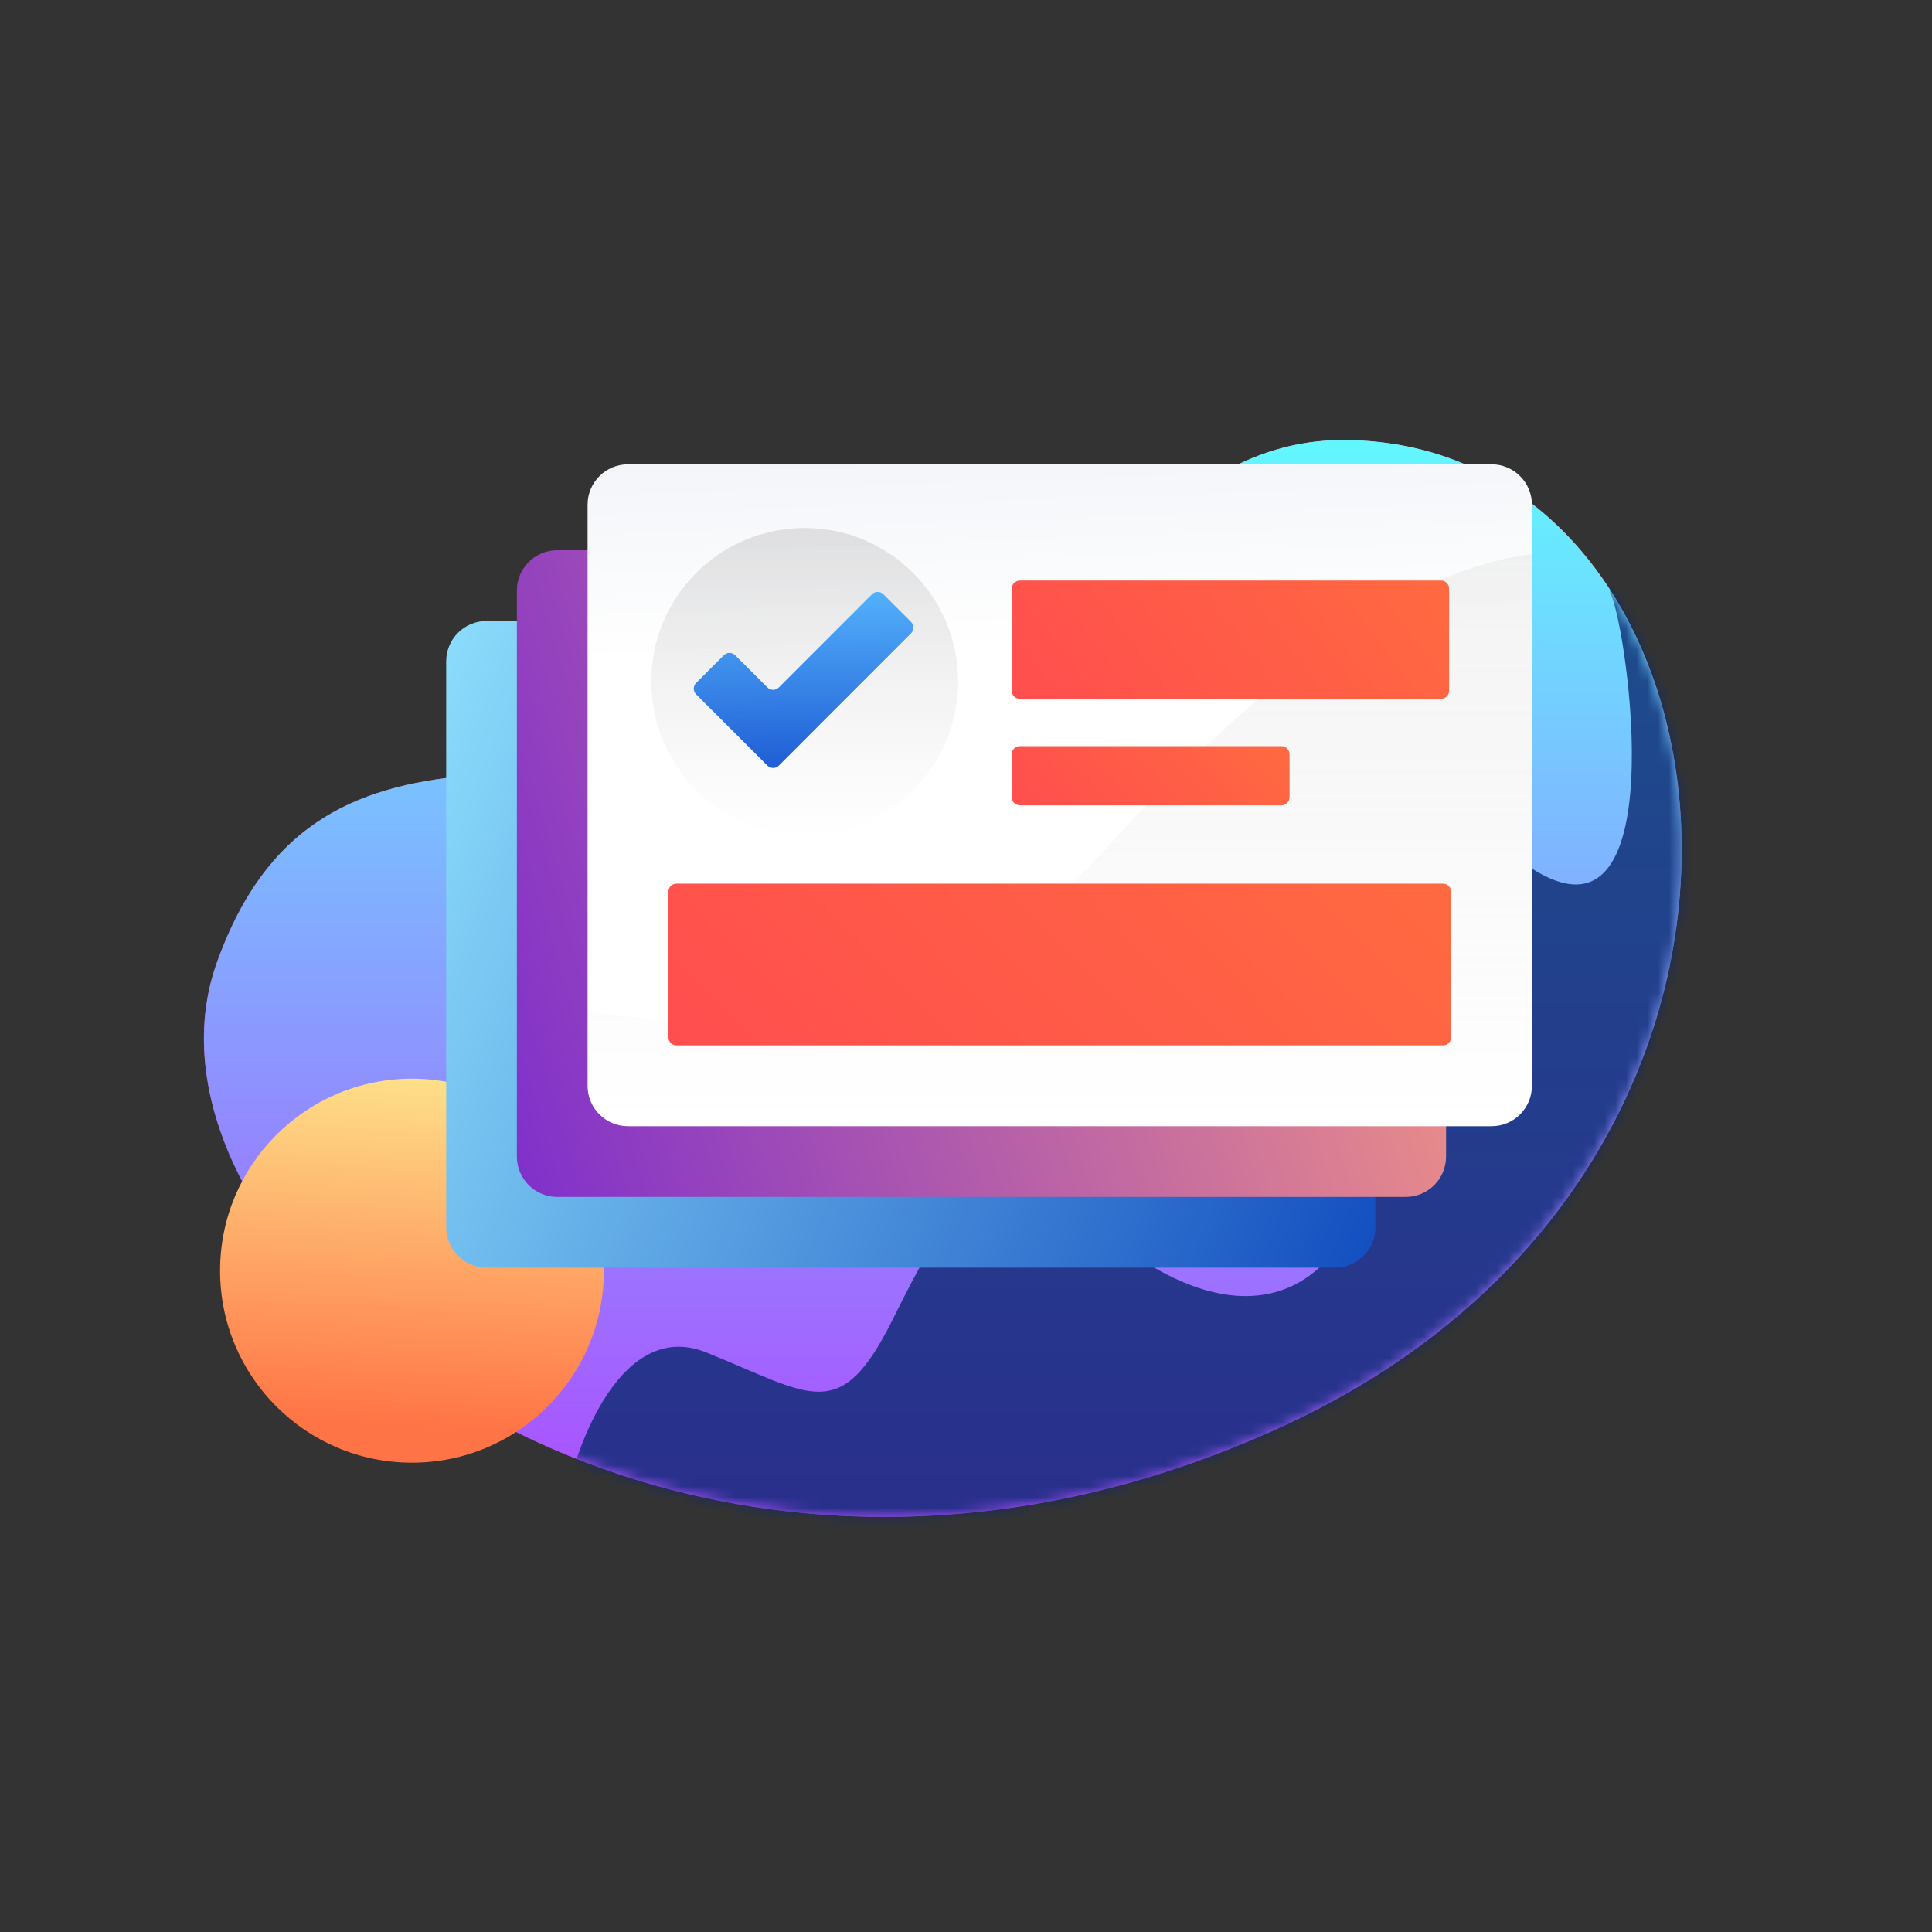 <svg width="180" height="180" viewBox="0 0 180 180" fill="none" xmlns="http://www.w3.org/2000/svg">
    <rect x="0" y="0" width="180" height="180" fill="#333333" stroke="none"/>
    <path d="M106.112 0C88.232 0 80.939 20.713 61.179 27.538C36.481 36.068 10.836 21.654 1.192 48.721C-8.54 76.03 42.83 118.624 100.701 91.792C154.153 67.01 143.986 0 106.112 0Z" transform="translate(19 41)"
          fill="url(#paint0_linear)"/>
    <path d="M106.112 0C88.232 0 80.939 20.713 61.179 27.538C36.481 36.068 10.836 21.654 1.192 48.721C-8.54 76.03 42.83 118.624 100.701 91.792C154.153 67.01 143.986 0 106.112 0Z" transform="translate(19 41)"
          fill="url(#paint1_linear)"/>
    <mask id="mask0" mask-type="alpha" maskUnits="userSpaceOnUse" x="19" y="41" width="138" height="101">
        <path d="M106.112 0C88.232 0 80.939 20.713 61.179 27.538C36.481 36.068 10.836 21.654 1.192 48.721C-8.54 76.03 42.83 118.624 100.701 91.792C154.153 67.01 143.986 0 106.112 0Z" transform="translate(19 41)"
              fill="url(#paint2_linear)"/>
    </mask>
    <g mask="url(#mask0)">
        <path opacity="0.8"
              d="M13.354 71.834C5.53 68.671 1.191 80.182 0 86.333C1.129 92.735 4.364 106.405 8.276 109.869C13.166 114.2 36.112 112.317 42.319 109.869C48.526 107.421 59.246 102.149 63.76 101.584C68.274 101.02 113.602 49.428 116.047 47.921C118.492 46.415 111.345 4.238 111.909 3.108C112.474 1.978 96.111 -1.976 97.615 1.225C99.12 4.426 103.634 35.494 90.092 26.645C76.55 17.795 77.866 46.603 74.669 56.771C71.472 66.939 62.82 70.516 50.971 61.102C39.188 51.74 35.588 58.949 30.74 68.657L30.658 68.822C25.767 78.613 23.134 75.788 13.354 71.834Z"
              transform="translate(52.48 54.181)" fill="#09296F"/>
    </g>
    <ellipse cx="17.879" cy="17.888" rx="17.879" ry="17.888" transform="translate(20.505 136.275) scale(1 -1)" fill="url(#paint3_linear)"/>
    <path d="M0 3.764C0 1.685 1.685 0 3.764 0H82.807C84.886 0 86.571 1.685 86.571 3.764V56.49C86.571 58.568 84.886 60.253 82.807 60.253H3.764C1.685 60.253 0 58.568 0 56.49V3.764Z"
          transform="translate(128.141 57.852) scale(-1 1)" fill="url(#paint4_linear)"/>
    <path d="M0 3.764C0 1.685 1.685 0 3.764 0H82.807C84.886 0 86.571 1.685 86.571 3.764V56.49C86.571 58.568 84.886 60.253 82.807 60.253H3.764C1.685 60.253 0 58.568 0 56.49V3.764Z" transform="translate(48.156 51.262)"
          fill="url(#paint5_linear)"/>
    <path d="M0 3.764C0 1.685 1.685 0 3.764 0H84.219C86.297 0 87.983 1.685 87.983 3.764V57.902C87.983 59.98 86.297 61.666 84.219 61.666H3.764C1.685 61.666 0 59.98 0 57.902V3.764Z"
          transform="translate(54.743 43.26)" fill="url(#paint6_linear)"/>
    <path opacity="0.2" d="M87.983 0V49.535C87.983 51.614 86.299 53.3 84.221 53.3H3.762C1.684 53.3 0 51.614 0 49.535V42.575C11.792 44.551 32.562 44.737 48.141 27.599C67.19 6.644 79.588 1.096 87.983 0Z"
          transform="translate(54.743 51.626)" fill="url(#paint7_linear)"/>
    <ellipse opacity="0.4" cx="14.294" cy="14.31" rx="14.294" ry="14.31" transform="translate(60.675 49.191)" fill="url(#paint8_linear)"/>
    <path d="M5.149 0.753C5.149 0.337 4.811 0 4.396 0H0.753C0.338 0 0.001 0.337 0.001 0.753L4.56353e-05 10.142C2.04321e-05 10.558 0.337 10.895 0.753 10.895H18.177C18.593 10.895 18.93 10.558 18.93 10.142L18.93 6.5C18.93 6.084 18.593 5.747 18.177 5.747H5.901C5.486 5.747 5.149 5.41 5.149 4.994V0.753Z"
          transform="translate(64.325 64.159) scale(1 1) rotate(-45.017)" fill="url(#paint9_linear)"/>
    <path d="M0 0.753C0 0.337 0.337 0 0.753 0H39.995C40.411 0 40.748 0.337 40.748 0.753V10.269C40.748 10.685 40.411 11.022 39.995 11.022H0.753C0.337 11.022 0 10.685 0 10.269V0.753Z"
          transform="translate(94.263 54.087)" fill="url(#paint10_linear)"/>
    <path d="M0 0.753C0 0.337 0.337 0 0.753 0H25.128C25.543 0 25.88 0.337 25.88 0.753V4.758C25.88 5.174 25.543 5.511 25.128 5.511H0.753C0.337 5.511 0 5.174 0 4.758V0.753Z"
          transform="translate(94.263 69.517)" fill="url(#paint11_linear)"/>
    <path d="M0 0.753C0 0.337 0.337 0 0.753 0H72.174C72.59 0 72.927 0.337 72.927 0.753V14.311C72.927 14.726 72.59 15.063 72.174 15.063H0.753C0.337 15.063 0 14.726 0 14.311V0.753Z"
          transform="translate(62.272 82.331)" fill="url(#paint12_linear)"/>
    <defs>
        <linearGradient id="paint0_linear" x2="1" gradientUnits="userSpaceOnUse" gradientTransform="matrix(-62.341 112.74 -144.332 -79.89 178.278 35.002)">
            <stop stop-color="#F4909D"/>
            <stop offset="1" stop-color="#C73698"/>
        </linearGradient>
        <linearGradient id="paint1_linear" x2="1" gradientUnits="userSpaceOnUse" gradientTransform="translate(137.677) scale(134.682 98.857) rotate(90)">
            <stop stop-color="#62F7FF"/>
            <stop offset="1" stop-color="#AB4FFF"/>
        </linearGradient>
        <linearGradient id="paint2_linear" x2="1" gradientUnits="userSpaceOnUse" gradientTransform="translate(137.677) scale(134.682 98.857) rotate(90)">
            <stop stop-color="#62F7FF"/>
            <stop offset="1" stop-color="#AB4FFF"/>
        </linearGradient>
        <linearGradient id="paint3_linear" x2="1" gradientUnits="userSpaceOnUse" gradientTransform="translate(32.346 2.707) scale(32.271 32.287) rotate(87.075)">
            <stop stop-color="#FF7446"/>
            <stop offset="1" stop-color="#FEDF89"/>
        </linearGradient>
        <linearGradient id="paint4_linear" x2="1" gradientUnits="userSpaceOnUse" gradientTransform="matrix(-104.511 48.111 -22.731 -59.974 100.506 21.134)">
            <stop stop-color="#93E5FF"/>
            <stop offset="1" stop-color="#0A44BB"/>
        </linearGradient>
        <linearGradient id="paint5_linear" x2="1" gradientUnits="userSpaceOnUse" gradientTransform="matrix(-107.019 39.165 -17.659 -61.025 100.479 30.607)">
            <stop stop-color="#FF9F7C"/>
            <stop offset="1" stop-color="#7527D1"/>
        </linearGradient>
        <linearGradient id="paint6_linear" x2="1" gradientUnits="userSpaceOnUse" gradientTransform="matrix(-3.492 -82.374 117.533 -3.293 -14.656 18.684)">
            <stop stop-color="white"/>
            <stop offset="1" stop-color="#CAD2E3"/>
        </linearGradient>
        <linearGradient id="paint7_linear" x2="1" gradientUnits="userSpaceOnUse" gradientTransform="translate(87.983) scale(87.983 53.3) rotate(90)">
            <stop stop-color="#C4C4C4"/>
            <stop offset="1" stop-color="#C4C4C4" stop-opacity="0"/>
        </linearGradient>
        <linearGradient id="paint8_linear" x2="1" gradientUnits="userSpaceOnUse" gradientTransform="translate(28.589) scale(28.589 28.62) rotate(90)">
            <stop stop-color="#B9B9B9"/>
            <stop offset="1" stop-color="#C4C4C4" stop-opacity="0"/>
        </linearGradient>
        <linearGradient id="paint9_linear" x2="1" gradientUnits="userSpaceOnUse" gradientTransform="matrix(-23.688 2.462 -186.46 -180.567 115.387 97.379)">
            <stop stop-color="#58B9FF"/>
            <stop offset="1" stop-color="#1E5BD4"/>
        </linearGradient>
        <linearGradient id="paint10_linear" x2="1" gradientUnits="userSpaceOnUse" gradientTransform="matrix(44.388 -29.562 176.73 236.137 -92.158 -95.756)">
            <stop stop-color="#FF4752"/>
            <stop offset="0.985" stop-color="#FF6C3F"/>
        </linearGradient>
        <linearGradient id="paint11_linear" x2="1" gradientUnits="userSpaceOnUse" gradientTransform="matrix(28.192 -14.781 112.247 118.069 -58.533 -47.878)">
            <stop stop-color="#FF4752"/>
            <stop offset="0.985" stop-color="#FF6C3F"/>
        </linearGradient>
        <linearGradient id="paint12_linear" x2="1" gradientUnits="userSpaceOnUse" gradientTransform="matrix(79.441 -40.401 316.295 322.719 -164.937 -130.866)">
            <stop stop-color="#FF4752"/>
            <stop offset="0.985" stop-color="#FF6C3F"/>
        </linearGradient>
    </defs>
</svg>
